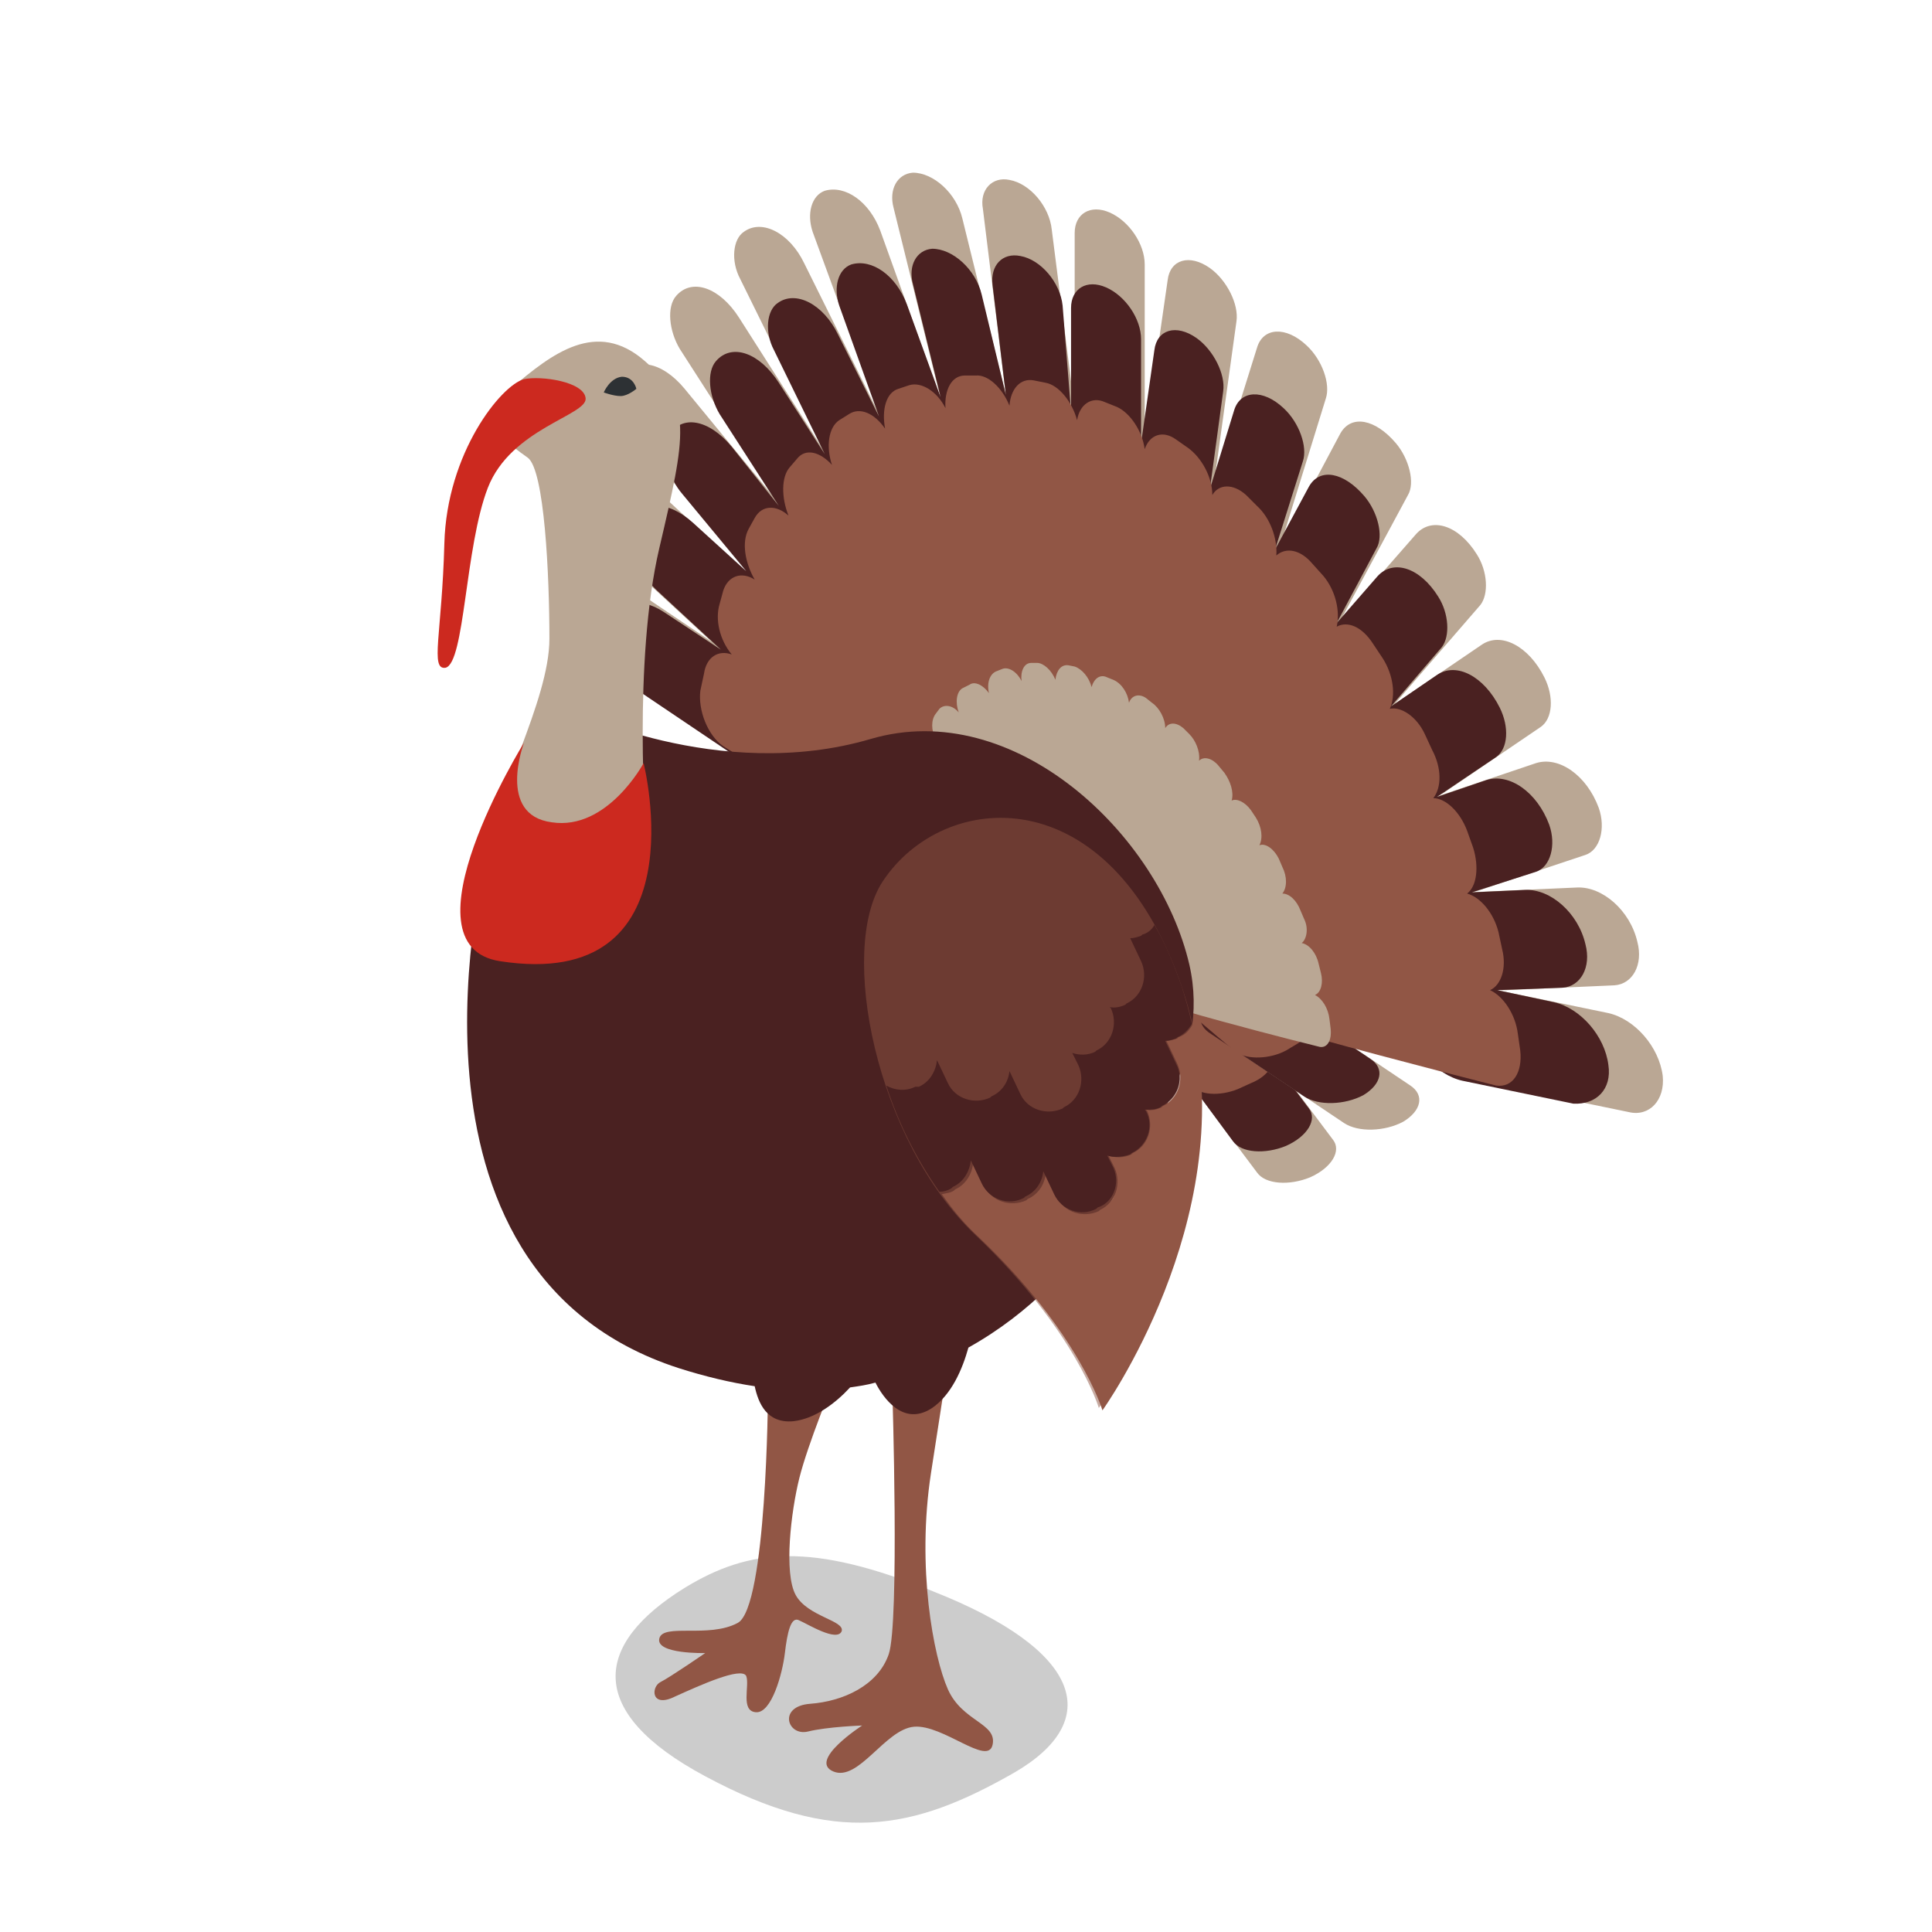 <svg xmlns:xlink="http://www.w3.org/1999/xlink"  enable-background="new 0 0 160 160" height="160" viewBox="0 0 160 160" width="160" xmlns="http://www.w3.org/2000/svg"><path d="m56.7 131.5c-7.6 4.7-8.2 10.3 1.7 15.6 10.8 5.8 17.2 4.5 25.6-.3 7.4-4.3 5.7-10.1-6.7-15-10.1-4.1-15.2-3.6-20.6-.3z" opacity=".2"/><path d="m101.2 87.6c1.7-.7 3.7-.6 4.4.4l4.8 6.4c.7.9-.1 2.3-1.9 3.1-1.7.7-3.7.6-4.4-.4l-4.8-6.4c-.7-.9.2-2.3 1.9-3.1z" fill="#baa794"/><path d="m99.2 85c1.7-.7 3.7-.6 4.4.4l4.8 6.4c.7.9-.1 2.3-1.9 3.1-1.7.7-3.7.6-4.4-.4l-4.8-6.5c-.7-.9.2-2.3 1.9-3z" fill="#4a2121"/><path d="m94.8 80 1.1-.5c1.5-.6 9.3 7.6 9.3 7.6.6.8-.1 2-1.6 2.6l-1.1.5c-1.5.6-3.2.5-3.8-.3-.1 0-5.4-9.2-3.9-9.9z" fill="#915645"/><path d="m104 84.7c1.5-.8 3.7-.9 4.9-.1l7.9 5.3c1.2.8.9 2.1-.6 3-1.5.8-3.7.9-4.9.1l-7.9-5.3c-1.1-.8-.9-2.2.6-3z" fill="#baa794"/><path d="m100.7 82.5c1.5-.8 3.7-.9 4.9-.1l7.9 5.3c1.2.8.9 2.1-.6 3-1.5.8-3.7.9-4.9.1l-7.9-5.3c-1.1-.8-.9-2.2.6-3z" fill="#4a2121"/><path d="m93.8 78.5 1-.6c1.3-.7 13.2 5.9 13.2 5.9 1 .7.8 1.8-.5 2.6l-1 .6c-1.3.7-3.2.8-4.2.1 0-.1-9.8-7.9-8.5-8.6z" fill="#915645"/><path d="m63.6 115.5s-.1 17.6-2.5 18.9-6.2 0-6.5 1.3 3.8 1.2 3.8 1.2-2.9 2-3.7 2.4-.8 2.2 1.2 1.2c2-.9 5.5-2.5 5.9-1.7.3.8-.5 2.9.8 3s2.2-3.2 2.4-4.9.5-3.1 1.2-2.7c.7.3 3.1 1.8 3.5.9.3-.9-2.8-1.2-3.8-3s-.4-6.9.3-9.7 2.8-7.9 2.8-7.9z" fill="#915645"/><path d="m73.9 115.2s.6 19.2-.3 21.8-3.8 3.9-6.5 4.1-1.9 2.7-.2 2.3c1.6-.4 4.5-.5 4.5-.5s-4.5 2.9-2.4 3.8 4.3-3.5 6.7-3.7 6.1 3.3 6.5 1.5-2.5-1.9-3.7-4.6-2.6-10.1-1.4-17.9 1.5-9.7 1.5-9.7z" fill="#915645"/><g fill="#baa794"><path d="m62.2 47.8-9-8.3c-2.1-1.9-4.3-1.9-5 .2-.5 1.5.4 3.8 1.9 5.3l9 8.3c2.1 1.9 4.3 1.9 5-.2.5-1.5-.4-3.9-1.9-5.3z"/><path d="m59.9 53.8-9.2-6.2c-2.1-1.4-4.2-.9-4.5 1.3-.3 1.8 1 4.3 2.8 5.5l9.2 6.2c2.1 1.4 4.2.9 4.5-1.3.3-1.8-1-4.3-2.8-5.5z"/><path d="m137.7 89.1c-.3-2.4-2.3-4.7-4.5-5.2l-9.2-1.9c-1.8-.4-3.1 1-2.8 3 .3 2.4 2.3 4.7 4.5 5.2l9.2 1.9c1.7.4 3-1 2.8-3z"/><path d="m124.7 82 9-.4c1.5-.1 2.4-1.7 1.9-3.6-.6-2.6-2.9-4.6-5-4.5l-9 .4c-1.5.1-2.4 1.7-1.9 3.6.7 2.6 2.9 4.6 5 4.5z"/><path d="m122.6 73.7 8.7-2.9c1.2-.4 1.7-2.2 1.1-3.9-1-2.7-3.3-4.3-5.2-3.7l-8.3 2.8c.2-.1.4-.2.6-.3l8.1-5.5c1-.7 1.1-2.5.3-4.1-1.3-2.6-3.6-3.8-5.2-2.7l-7.2 4.9 7.1-8.2c.7-.9.6-2.8-.3-4.2-1.5-2.4-3.7-3.1-5-1.7l-6.3 7.2 5.6-10.4c.6-1 .1-3-1-4.3-1.7-2-3.7-2.4-4.6-.8l-5 9.4 3.8-12.3c.4-1.2-.3-3.2-1.6-4.4-1.7-1.6-3.6-1.5-4.1.2l-3.6 11.5 1.9-13.7c.2-1.4-.8-3.4-2.2-4.4-1.7-1.2-3.3-.7-3.5 1l-1.9 13.2v-14.5c0-1.7-1.3-3.6-2.9-4.3s-2.9.1-2.9 1.7v14.6l-1.9-14.9c-.2-1.9-1.8-3.8-3.5-4.1-1.4-.3-2.5.8-2.2 2.4l1.9 15.4-3.6-14.6c-.5-2.1-2.4-3.8-4.1-3.8-1.3.1-2 1.4-1.6 2.9l3.9 15.8-5-13.9c-.9-2.4-2.9-3.8-4.6-3.3-1.1.4-1.5 1.9-1 3.4l5.6 15.3-6.3-12.7c-1.2-2.5-3.5-3.7-5-2.6-.9.6-1.1 2.4-.3 3.9l7.1 14.4v.1l-7.2-11.3c-1.6-2.5-3.9-3.3-5.2-1.8-.8.9-.6 2.9.3 4.4l8.1 12.6c.2.3.4.6.6.8l-8.3-10.1c-1.9-2.3-4.2-2.7-5.2-.9-.6 1.2-.1 3.4 1.1 4.8l8.7 10.5c1.9 2.3 4.2 2.7 5.2.9.6-1.2.1-3.4-1.1-4.8l-.3-.4c1.5 1.8 3.4 2.2 4.5 1 .8-.9.6-2.9-.3-4.4 1.2 1.5 2.9 2.1 4.1 1.3.9-.6 1.1-2.2.4-3.7 1 1.4 2.5 2.2 3.8 1.8 1-.3 1.4-1.6 1.1-3 .8 1.4 2.2 2.3 3.5 2.3 1.1 0 1.7-1 1.7-2.2.6 1.3 1.8 2.4 3.1 2.7 1.1.2 2-.4 2.2-1.5.4 1.3 1.5 2.6 2.7 3.1s2.3.2 2.7-.7c.2 1.3 1.1 2.7 2.2 3.4 1.3.9 2.5.8 3.1 0 0 1.2.6 2.7 1.7 3.7 1.3 1.2 2.7 1.5 3.5.8-.3 1.1.1 2.8 1.1 3.9 1.3 1.6 2.8 2.1 3.8 1.6-.7.9-.5 2.7.4 4.1 1.2 1.9 2.9 2.8 4.1 2.3-1 .7-1.1 2.5-.3 4.1 1.1 2.2 3 3.5 4.5 3l-.3.1c-1.2.4-1.7 2.2-1.1 3.9 1.1 2.8 3.4 4.5 5.3 3.8z"/></g><path d="m133.2 88.2c-.3-2.4-2.3-4.7-4.5-5.2l-4.7-1 5.4-.2c1.5-.1 2.4-1.7 1.9-3.6-.6-2.6-2.9-4.6-5-4.5l-4.4.2 5.3-1.7c1.2-.4 1.7-2.2 1.1-3.9-1-2.7-3.3-4.3-5.2-3.7l-4.1 1.4 4.9-3.3c1-.7 1.1-2.5.3-4.1-1.3-2.6-3.6-3.8-5.2-2.7l-3.8 2.6 4.2-4.9c.7-.9.6-2.8-.3-4.2-1.5-2.4-3.7-3.1-5-1.7l-3.4 3.9 3.3-6.2c.6-1 .1-3-1-4.3-1.7-2-3.7-2.4-4.6-.8l-2.8 5.2 2.3-7.3c.4-1.2-.3-3.2-1.6-4.4-1.7-1.6-3.6-1.5-4.1.2l-2 6.5 1.1-8.1c.2-1.4-.8-3.4-2.2-4.4-1.7-1.2-3.3-.7-3.5 1l-1.1 7.7v-8.6c0-1.7-1.3-3.6-2.9-4.3s-2.9.1-2.9 1.7v8.6l-.7-8.8c-.2-1.9-1.8-3.8-3.5-4.1-1.5-.3-2.5.8-2.3 2.4l1.1 9.1-2-8.3c-.5-2.1-2.4-3.8-4.1-3.8-1.3.1-2 1.4-1.6 2.9l2.3 9.4-2.8-7.7c-.9-2.4-2.9-3.8-4.6-3.3-1.1.4-1.5 1.9-1 3.4l3.3 9.2-3.4-6.8c-1.2-2.5-3.5-3.7-5-2.6-.9.6-1.1 2.4-.3 3.9l4.2 8.6-3.8-5.9c-1.6-2.5-3.9-3.3-5.2-1.8-.8.9-.6 2.9.3 4.4l4.9 7.6-3.9-4.9c-1.9-2.3-4.2-2.7-5.2-.9-.6 1.2-.1 3.4 1.1 4.8l5.3 6.4-4.4-4c-2.1-1.9-4.3-1.9-5 .2-.5 1.5.4 3.8 1.9 5.3l5.4 5-4.7-3.1c-2.1-1.4-4.2-.9-4.5 1.3-.3 1.8 1 4.3 2.8 5.5l9.2 6.2c2.1 1.4 4.2.9 4.5-1.3.2-1.2-.3-2.6-1.2-3.8 1.1.2 2-.4 2.4-1.5.3-1 0-2.3-.6-3.6 1.1.3 2.1 0 2.6-1 .4-.8.3-2-.1-3.2 1.1.5 2.1.4 2.8-.4.5-.6.6-1.7.3-2.8 1 .6 2 .7 2.9.2.6-.4.9-1.3.8-2.3.9.7 1.9 1 2.8.7.7-.2 1.1-.9 1.2-1.8.8.8 1.8 1.3 2.7 1.2.8 0 1.3-.5 1.6-1.3.7.9 1.6 1.5 2.5 1.7.8.2 1.5-.1 1.9-.7.5.9 1.3 1.7 2.2 2.1s1.7.3 2.2-.1c.4.9 1.1 1.8 1.9 2.4.9.6 1.8.8 2.5.5.2.9.8 1.9 1.6 2.6.9.9 1.9 1.2 2.7 1.1.1.9.5 2 1.2 2.8.9 1.1 1.9 1.7 2.8 1.8-.1.9.2 2 .8 3 .8 1.3 1.9 2.1 2.9 2.4-.3.9-.2 2 .3 3.1.7 1.4 1.7 2.4 2.8 2.9-.5.8-.6 1.9-.1 3.1.6 1.5 1.5 2.7 2.6 3.3-.7.6-.9 1.8-.6 3 .4 1.5 1.3 2.8 2.4 3.7-.8.5-1.3 1.5-1.2 2.8.3 2.4 2.3 4.7 4.5 5.2l9.2 1.9c1.9.1 3.2-1.2 2.9-3.2z" fill="#4a2121"/><path d="m125.9 87-.2-1.4c-.2-1.6-1.2-3.1-2.3-3.6.9-.4 1.4-1.8 1-3.4l-.3-1.4c-.4-1.6-1.5-2.9-2.6-3.2.8-.6 1-2.2.5-3.8l-.5-1.4c-.6-1.6-1.8-2.7-2.8-2.7.7-.9.7-2.5-.1-4l-.6-1.3c-.7-1.5-2-2.3-2.9-2.1.5-1.1.3-2.8-.6-4.2l-.8-1.2c-.9-1.4-2.1-1.9-3-1.4.3-1.3-.1-3-1.1-4.2l-.9-1c-1-1.2-2.2-1.4-3-.7.1-1.4-.5-3.1-1.6-4.1l-.9-.9c-1.1-1-2.3-.9-2.8 0 0-1.5-.9-3.1-2-3.9l-1-.7c-1.1-.8-2.2-.4-2.6.8-.2-1.5-1.2-3-2.3-3.5l-1-.4c-1.1-.5-2.1.2-2.3 1.5-.4-1.5-1.5-2.9-2.6-3.1l-1-.2c-1.1-.2-1.9.7-2 2.1-.6-1.5-1.8-2.6-2.8-2.5h-.9c-1.1 0-1.7 1.2-1.6 2.7-.7-1.4-2-2.2-3-1.9l-.9.3c-1 .3-1.4 1.7-1.1 3.3-.9-1.3-2.1-1.8-3-1.2l-.8.5c-.9.6-1.1 2.2-.6 3.7-1-1.1-2.2-1.4-2.9-.5l-.6.7c-.7.8-.7 2.5-.1 4-1-.9-2.2-.9-2.8.2l-.5.9c-.6 1.1-.3 2.8.5 4.2-1.1-.7-2.2-.3-2.6.9l-.3 1.1c-.4 1.3 0 3 1 4.2-1.1-.4-2.1.2-2.3 1.6l-.3 1.4c-.2 1.6.6 3.7 1.9 4.6 0 0 29.9 18.8 32 18.5 2.1 2.1 32 9.6 32 9.6 1.4.2 2.2-1.1 2-2.9z" fill="#915645"/><path d="m110.2 85.2-.1-.8c-.1-.9-.6-1.7-1.2-2 .5-.2.7-1 .5-1.8l-.2-.8c-.2-.9-.8-1.6-1.4-1.7.4-.3.6-1.2.2-2l-.3-.7c-.3-.8-.9-1.4-1.5-1.4.4-.5.4-1.4 0-2.2l-.3-.7c-.4-.8-1.1-1.3-1.6-1.1.3-.6.2-1.5-.3-2.3l-.4-.6c-.5-.7-1.2-1-1.6-.8.2-.7-.1-1.6-.6-2.3l-.5-.6c-.5-.6-1.2-.8-1.6-.4.1-.8-.3-1.7-.8-2.2l-.5-.5c-.6-.5-1.2-.5-1.5 0 0-.8-.5-1.7-1.1-2.1l-.5-.4c-.6-.4-1.2-.2-1.4.4-.1-.8-.6-1.6-1.3-1.9l-.5-.2c-.6-.3-1.1.1-1.3.8-.2-.8-.8-1.5-1.4-1.7l-.5-.1c-.6-.1-1 .4-1.1 1.2-.3-.8-1-1.4-1.5-1.4h-.5c-.6 0-.9.7-.8 1.5-.4-.8-1.1-1.2-1.6-1l-.5.2c-.5.2-.8.9-.6 1.8-.5-.7-1.2-1-1.6-.7l-.6.3c-.5.3-.6 1.2-.3 2-.5-.6-1.2-.7-1.6-.3l-.3.4c-.4.5-.4 1.4 0 2.1-.6-.5-1.2-.5-1.5.1l-.3.5c-.3.6-.2 1.5.2 2.2-.6-.4-1.2-.2-1.4.5l-.2.6c-.2.7 0 1.6.5 2.3-.6-.2-1.1.1-1.2.9v.7c-.1.9.3 2 1.1 2.5 0 0 16.2 10.2 17.3 10 1.1 1.2 17.3 5.2 17.3 5.2.6.1 1-.5.9-1.5z" fill="#baa794"/><path d="m98.5 79.9c-2.5-10.8-14.5-22.2-26.4-18.7-12.6 3.7-25-2.5-25-2.5s-5.1 4.1-6.8 12.2c0 0-9.1 34.3 15.9 42.4 2.2.7 4.3 1.2 6.3 1.5.3 1.4 1 3.1 3.2 2.9 1.8-.2 3.5-1.5 4.7-2.8.7-.1 1.4-.2 2.1-.4.6 1.2 2.3 3.7 4.7 2.1 1.6-1.1 2.5-3.2 3-5 5.2-2.9 8.9-7 10.7-10.2 4-7 9.4-13.6 7.6-21.5z" fill="#4a2121"/><path d="m73.1 73c5-7.6 18.8-8.8 24.8 8.8s-6.9 34.8-6.9 34.8-1.9-6.4-10.2-14.3-11.4-23.7-7.7-29.3z" fill="#915645" opacity=".5"/><path d="m42.4 32.1c3.3-2.8 7-5.7 11-2.2s3.4 6.1 1.2 15.5-1.1 23.5-1.1 23.5-12.5 4.6-12.6.9 4.6-11.7 4.6-16.9-.4-14-1.8-15-4.5-3.1-1.3-5.8z" fill="#baa794"/><path d="m43.4 31.4c-1.9.5-6.4 6.1-6.6 13.6s-1.2 10.5.1 10.3c1.6-.4 1.6-10 3.5-14.9s8.2-6 8.1-7.4-3.7-1.9-5.1-1.6z" fill="#cc291f"/><path d="m43.4 61.5s-10.4 16.8-2 18.1c16.7 2.6 11.9-16.4 11.9-16.4s-3 5.6-7.6 4.9c-4.6-.6-2.3-6.6-2.3-6.6z" fill="#cc291f"/><path d="m50 32.5s.5-1.2 1.5-1.3c1 0 1.2 1 1.2 1s-.7.6-1.3.6-1.4-.3-1.4-.3z" fill="#2d3134"/><path d="m98.8 84.8c-.3.5-.6.9-1.2 1.1l-.1.1c-.3.1-.6.2-.9.2l.9 1.9c.6 1.3.1 2.9-1.2 3.5l-.1.1c-.4.2-.9.3-1.3.2l.1.1c.6 1.3.1 2.9-1.2 3.5l-.1.1c-.6.3-1.3.3-1.9.1l.5 1c.6 1.3.1 2.9-1.2 3.5l-.1.1c-1.3.6-2.9.1-3.5-1.2l-.9-1.9c-.1.9-.6 1.7-1.5 2.1l-.1.1c-1.3.6-2.9.1-3.5-1.2l-.9-1.9c-.1.9-.6 1.8-1.5 2.2l-.1.1c-.3.2-.6.2-1 .3.9 1.3 1.9 2.5 3.1 3.6 8.3 7.9 10.2 14.3 10.2 14.3s11.2-15.6 7.5-32z" fill="#915645"/><path d="m92.2 96.7-.5-1c.6.2 1.3.1 1.9-.1l.1-.1c1.3-.6 1.9-2.2 1.2-3.5l-.1-.1c.5 0 .9 0 1.3-.2l.1-.1c1.3-.6 1.9-2.2 1.2-3.5l-.9-1.9c.3 0 .6-.1.9-.2l.1-.1c.5-.2.9-.6 1.2-1.1-.2-1-.5-2-.8-3-.7-2-1.4-3.7-2.3-5.2-.2.4-.6.7-1 .8l-.1.1c-.3.1-.6.2-.9.2l.9 1.9c.6 1.3.1 2.9-1.2 3.5l-.1.1c-.4.2-.9.3-1.3.2l.1.1c.6 1.3.1 2.9-1.2 3.5l-.1.1c-.6.3-1.3.3-1.9.1l.5 1c.6 1.3.1 2.9-1.2 3.5l-.1.1c-1.3.6-2.9.1-3.5-1.2l-.9-1.9c-.1.9-.6 1.7-1.5 2.1l-.1.1c-1.3.6-2.9.1-3.5-1.2l-.9-1.9c-.1.9-.6 1.8-1.5 2.2h-.3c-.8.4-1.7.3-2.4-.1 1 3.1 2.5 6.1 4.4 8.8.3 0 .7-.1 1-.3l.1-.1c.9-.4 1.4-1.3 1.5-2.2l.9 1.9c.6 1.3 2.2 1.9 3.5 1.2l.1-.1c.9-.4 1.4-1.2 1.5-2.1l.9 1.9c.6 1.3 2.2 1.9 3.5 1.2l.1-.1c1.3-.4 1.9-2 1.3-3.3z" fill="#4a2121"/></svg>